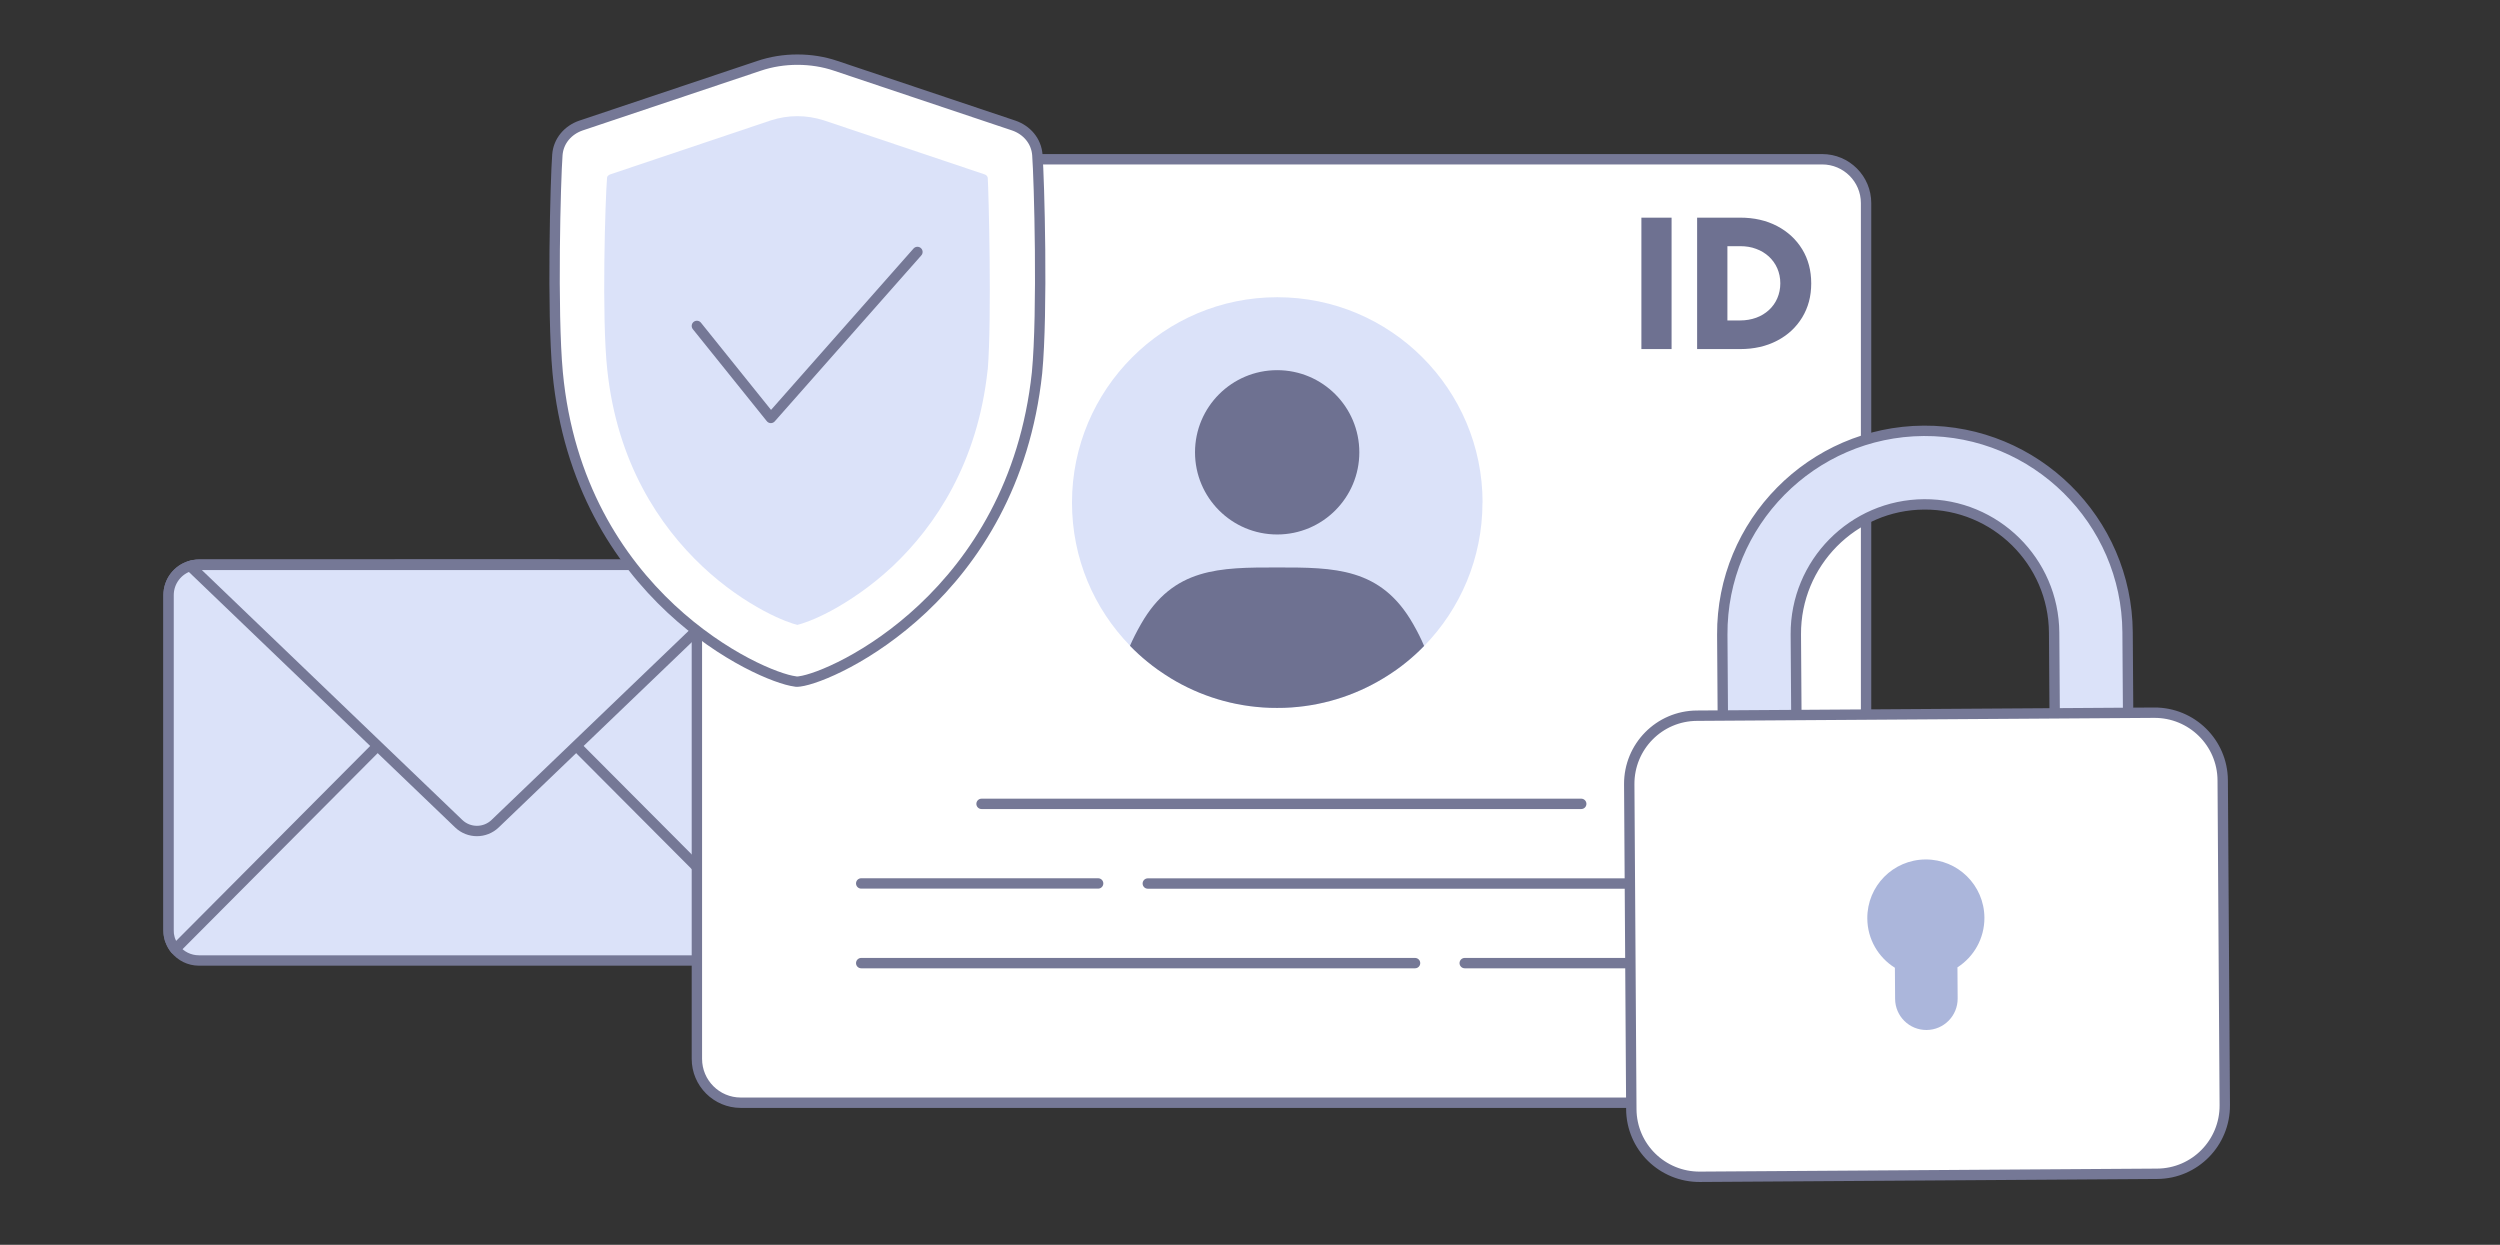 <svg xmlns="http://www.w3.org/2000/svg" width="241" height="120" fill="none" viewBox="0 0 241 120"><rect x="0" y="0" width="241" height="120" fill="#333333" stroke="none"/><g clip-path="url(#clip0_9324_14444)"><path fill="#dbe2f9" stroke="#757896" stroke-linecap="round" stroke-linejoin="round" d="M16.25 89.671V57.371C16.25 56.041 17.13 54.921 18.34 54.561C18.6 54.481 18.88 54.441 19.17 54.441H72.78C73.07 54.441 73.35 54.481 73.61 54.561C74.82 54.921 75.7 56.041 75.7 57.371V89.671C75.7 90.361 75.46 90.991 75.06 91.491C74.52 92.161 73.7 92.591 72.77 92.591H19.18C18.25 92.591 17.43 92.161 16.89 91.491C16.84 91.431 16.79 91.361 16.75 91.301C16.7 91.231 16.66 91.161 16.62 91.091C16.59 91.041 16.57 90.991 16.54 90.931C16.53 90.911 16.52 90.891 16.51 90.871C16.48 90.811 16.45 90.741 16.43 90.681C16.39 90.591 16.36 90.501 16.34 90.401C16.32 90.331 16.31 90.251 16.29 90.171C16.28 90.091 16.26 90.011 16.26 89.931V89.911C16.26 89.831 16.25 89.751 16.25 89.671Z"/><path fill="#dbe2f9" stroke="#757896" stroke-linecap="round" stroke-linejoin="round" d="M38.16 54.453H72.79C74.41 54.453 75.72 55.763 75.72 57.383V89.683C75.72 90.373 75.48 91.003 75.08 91.503L38.16 54.453Z"/><path fill="#dbe2f9" stroke="#757896" stroke-linecap="round" stroke-linejoin="round" d="M16.25 89.671V57.371C16.25 56.041 17.13 54.921 18.34 54.561C18.6 54.481 18.88 54.441 19.17 54.441H53.8L36.41 71.891L16.89 91.501C16.84 91.441 16.79 91.371 16.75 91.311C16.7 91.241 16.66 91.171 16.62 91.101C16.59 91.051 16.57 91.001 16.54 90.941C16.53 90.921 16.52 90.901 16.51 90.881C16.48 90.821 16.45 90.751 16.43 90.691C16.39 90.601 16.36 90.511 16.34 90.411C16.32 90.341 16.31 90.261 16.29 90.181C16.28 90.101 16.26 90.021 16.26 89.941V89.921C16.26 89.841 16.25 89.761 16.25 89.681V89.671Z"/><path fill="#dbe2f9" stroke="#757896" stroke-linecap="round" stroke-linejoin="round" d="M18.34 54.573C18.6 54.493 18.88 54.453 19.17 54.453H72.78C73.07 54.453 73.35 54.493 73.61 54.573L47.73 79.403C46.75 80.343 45.2 80.343 44.22 79.403L36.41 71.913L18.34 54.573Z"/><path fill="#fff" stroke="#757896" stroke-linecap="round" stroke-linejoin="round" d="M175.66 15.352H71.41C69.073 15.352 67.18 17.245 67.18 19.582V102.072C67.18 104.408 69.073 106.302 71.41 106.302H175.66C177.996 106.302 179.89 104.408 179.89 102.072V19.582C179.89 17.245 177.996 15.352 175.66 15.352Z"/><path stroke="#757896" stroke-linecap="round" stroke-linejoin="round" d="M105.86 85.164H83.02M164.038 85.172H110.648M141.199 92.844H164.039M83.02 92.844H136.41M152.431 77.492H94.621"/><path fill="#6e7191" d="M158.23 33.651V20.981H161.14V33.651H158.23ZM163.602 33.651V20.981H167.752C169.092 20.981 170.282 21.251 171.312 21.791 172.342 22.331 173.152 23.081 173.732 24.031 174.312 24.981 174.602 26.071 174.602 27.321 174.602 28.571 174.312 29.641 173.732 30.601 173.152 31.551 172.352 32.301 171.312 32.841 170.282 33.381 169.092 33.651 167.752 33.651H163.602ZM166.522 30.891H167.752C168.302 30.891 168.822 30.801 169.292 30.631 169.762 30.461 170.172 30.211 170.522 29.891 170.872 29.571 171.142 29.191 171.332 28.751 171.522 28.311 171.622 27.831 171.622 27.311 171.622 26.791 171.522 26.311 171.332 25.871 171.142 25.431 170.862 25.051 170.522 24.731 170.172 24.411 169.762 24.161 169.292 23.991 168.822 23.811 168.312 23.731 167.752 23.731H166.522V30.901 30.891Z"/><path fill="#dbe2f9" fill-rule="evenodd" d="M142.91 48.452C142.91 53.822 140.77 58.692 137.3 62.262C136.77 62.812 136.21 63.322 135.62 63.802C135.29 64.072 134.96 64.322 134.61 64.572C134.21 64.852 133.8 65.122 133.37 65.382C130.57 67.082 127.31 68.112 123.82 68.232C123.59 68.232 123.35 68.242 123.12 68.242C122.89 68.242 122.65 68.242 122.42 68.232C118.94 68.112 115.68 67.092 112.87 65.382C112.45 65.122 112.04 64.852 111.64 64.572C111.29 64.322 110.95 64.062 110.62 63.792C110.03 63.312 109.47 62.802 108.94 62.252C105.47 58.692 103.34 53.832 103.34 48.452C103.34 37.522 112.2 28.652 123.13 28.652C134.06 28.652 142.92 37.522 142.92 48.452H142.91Z" clip-rule="evenodd"/><path fill="#6e7191" d="M123.119 51.524C127.493 51.524 131.039 47.978 131.039 43.604 131.039 39.23 127.493 35.684 123.119 35.684 118.745 35.684 115.199 39.23 115.199 43.604 115.199 47.978 118.745 51.524 123.119 51.524ZM137.29 62.263C136.76 62.813 136.2 63.323 135.61 63.803 135.28 64.073 134.95 64.323 134.6 64.573 134.2 64.853 133.79 65.123 133.36 65.383 130.56 67.083 127.3 68.113 123.81 68.233 123.58 68.233 123.34 68.243 123.11 68.243 122.88 68.243 122.64 68.243 122.41 68.233 118.93 68.113 115.67 67.093 112.86 65.383 112.44 65.123 112.03 64.853 111.63 64.573 111.28 64.323 110.94 64.063 110.61 63.793 110.02 63.313 109.46 62.803 108.93 62.253 109.21 61.613 109.56 60.913 109.99 60.163 113.1 54.703 117.58 54.703 123.11 54.703 128.64 54.703 133.13 54.703 136.23 60.163 136.66 60.913 137.01 61.613 137.28 62.263H137.29Z"/><path fill="#fff" stroke="#757896" stroke-linecap="round" stroke-linejoin="round" d="M76.881 65.71H76.841C76.781 65.71 76.731 65.71 76.651 65.69C73.261 65.27 55.781 57.38 53.761 35.93C53.211 30.04 53.551 17.26 53.731 14.93C53.831 13.59 54.751 12.53 56.011 12.1L73.161 6.35C74.371 5.94 75.621 5.75 76.871 5.75C78.121 5.75 79.381 5.94 80.581 6.35L97.721 12.1C98.981 12.53 99.901 13.59 100.001 14.93C100.181 17.26 100.531 30.05 99.971 35.93C97.691 57.35 80.461 65.26 77.081 65.69C77.011 65.69 76.951 65.71 76.891 65.71H76.881Z"/><path fill="#dbe2f9" fill-rule="evenodd" d="M95.21 35.639C94.25 44.609 90.18 50.689 86.04 54.599C83.95 56.549 81.84 57.949 80.1 58.889C78.46 59.769 77.31 60.129 76.87 60.239C76.43 60.139 75.27 59.759 73.64 58.889C71.91 57.959 69.79 56.559 67.71 54.599C63.56 50.689 59.49 44.609 58.54 35.639C57.99 30.599 58.35 19.139 58.52 17.139C58.52 17.059 58.54 17.019 58.6 16.959C58.64 16.919 58.72 16.839 58.86 16.799L74.33 11.599C75.15 11.339 75.99 11.199 76.84 11.199H76.88C77.74 11.199 78.58 11.339 79.41 11.599L94.88 16.799C95.02 16.839 95.1 16.919 95.14 16.959C95.18 17.019 95.2 17.059 95.22 17.139C95.3 18.379 95.62 30.539 95.22 35.639H95.21Z" clip-rule="evenodd"/><path stroke="#757896" stroke-linecap="round" stroke-linejoin="round" d="M67.18 31.419L74.31 40.289L88.44 24.289"/><path fill="#dbe2f9" stroke="#757896" stroke-linecap="round" stroke-linejoin="round" d="M166.128 74.632L173.208 74.582L173.118 61.152C173.078 54.292 178.618 48.662 185.488 48.622C192.348 48.582 197.978 54.122 198.018 60.992L198.108 74.422L205.188 74.372L205.098 60.942C205.028 50.172 196.208 41.462 185.438 41.532C174.668 41.602 165.958 50.422 166.028 61.192L166.118 74.622L166.128 74.632Z"/><path fill="#fff" stroke="#757896" stroke-linecap="round" stroke-linejoin="round" d="M163.869 113.443L207.949 113.153C211.579 113.133 214.489 110.173 214.469 106.543L214.269 75.223C214.249 71.593 211.289 68.683 207.659 68.703L163.579 68.993C159.949 69.013 157.039 71.973 157.059 75.603L157.259 106.923C157.279 110.553 160.239 113.463 163.869 113.443Z"/><path fill="#abb6db" d="M191.298 88.462C191.308 90.462 190.278 92.242 188.698 93.252L188.718 96.252C188.728 97.922 187.388 99.282 185.718 99.292C184.058 99.302 182.698 97.962 182.688 96.292L182.668 93.292C181.078 92.302 180.018 90.542 180.008 88.532C179.988 85.412 182.498 82.872 185.618 82.852C188.738 82.832 191.278 85.342 191.298 88.462Z"/></g><defs><clipPath id="clip0_9324_14444"><path fill="#fff" d="M0 0H199.72V109.19H0z" transform="translate(15.5 5)"/></clipPath></defs></svg>